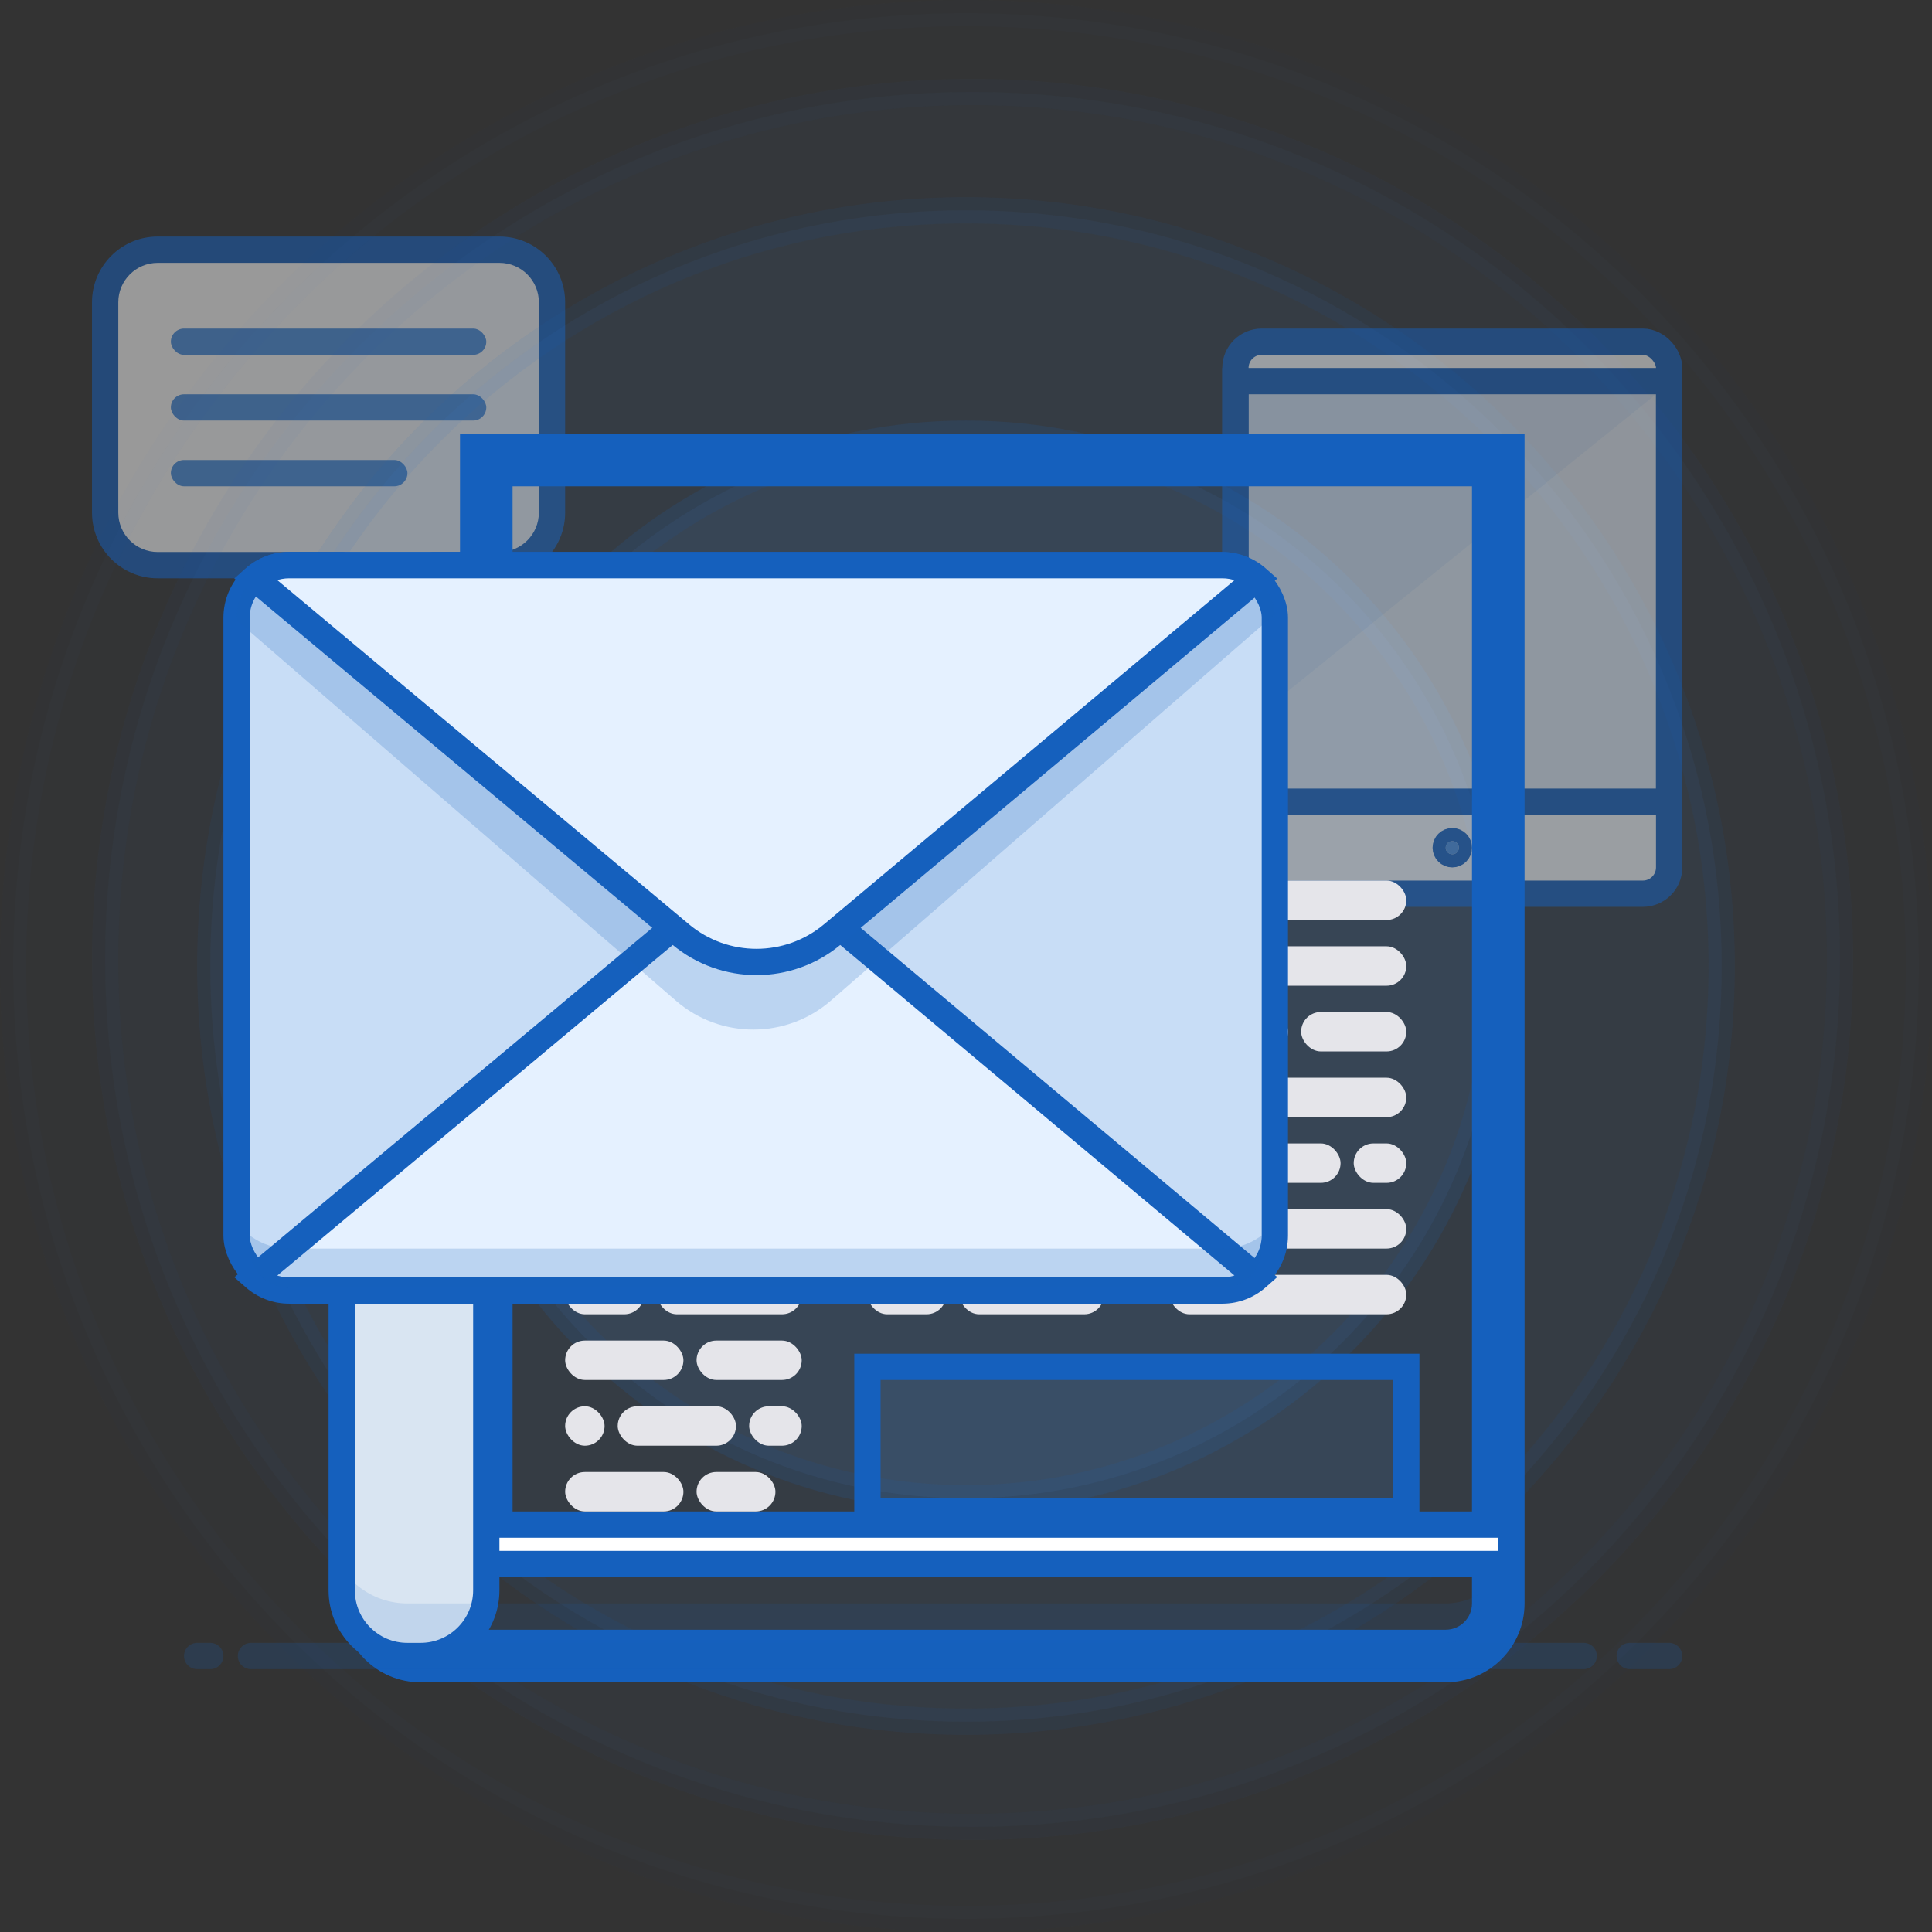 <svg width="147" height="147" viewBox="0 0 147 147" fill="none" xmlns="http://www.w3.org/2000/svg">
<rect x="0" y="0" width="147" height="147" fill="#333333" stroke="none"/>
<g opacity="0.5">
<path fill-rule="evenodd" clip-rule="evenodd" d="M12 19C9.791 19 8 20.791 8 23V39C8 41.209 9.791 43 12 43H26L33 50V43H38C40.209 43 42 41.209 42 39V23C42 20.791 40.209 19 38 19H12Z" fill="white"/>
<path d="M26 43L26.707 42.293C26.52 42.105 26.265 42 26 42V43ZM33 50L32.293 50.707C32.579 50.993 33.009 51.079 33.383 50.924C33.756 50.769 34 50.404 34 50H33ZM33 43V42C32.448 42 32 42.448 32 43H33ZM9 23C9 21.343 10.343 20 12 20V18C9.239 18 7 20.239 7 23H9ZM9 39V23H7V39H9ZM12 42C10.343 42 9 40.657 9 39H7C7 41.761 9.239 44 12 44V42ZM26 42H12V44H26V42ZM33.707 49.293L26.707 42.293L25.293 43.707L32.293 50.707L33.707 49.293ZM32 43V50H34V43H32ZM38 42H33V44H38V42ZM41 39C41 40.657 39.657 42 38 42V44C40.761 44 43 41.761 43 39H41ZM41 23V39H43V23H41ZM38 20C39.657 20 41 21.343 41 23H43C43 20.239 40.761 18 38 18V20ZM12 20H38V18H12V20Z" fill="#1560BD"/>
<rect x="13" y="25" width="24" height="2" rx="1" fill="#4A90E2"/>
<rect x="13" y="30" width="24" height="2" rx="1" fill="#4A90E2"/>
<rect x="13" y="35" width="18" height="2" rx="1" fill="#4A90E2"/>
</g>
<g opacity="0.4">
<path opacity="0.4" fill-rule="evenodd" clip-rule="evenodd" d="M73.5 114C95.868 114 114 95.868 114 73.5C114 51.133 95.868 33 73.5 33C51.133 33 33 51.133 33 73.5C33 95.868 51.133 114 73.5 114Z" fill="#4A90E2" fill-opacity="0.8" stroke="#1560BD" stroke-width="2"/>
<path opacity="0.2" fill-rule="evenodd" clip-rule="evenodd" d="M73.5 131C105.256 131 131 105.256 131 73.5C131 41.744 105.256 16 73.5 16C41.744 16 16 41.744 16 73.5C16 105.256 41.744 131 73.5 131Z" fill="#4A90E2" fill-opacity="0.8" stroke="#1560BD" stroke-width="2"/>
<path opacity="0.1" fill-rule="evenodd" clip-rule="evenodd" d="M74 139C110.451 139 140 109.451 140 73C140 36.549 110.451 7 74 7C37.549 7 8 36.549 8 73C8 109.451 37.549 139 74 139Z" fill="#4A90E2" fill-opacity="0.8" stroke="#1560BD" stroke-width="2"/>
<path opacity="0.04" fill-rule="evenodd" clip-rule="evenodd" d="M73.5 146C113.541 146 146 113.541 146 73.5C146 33.459 113.541 1 73.5 1C33.459 1 1 33.459 1 73.5C1 113.541 33.459 146 73.5 146Z" fill="#4A90E2" fill-opacity="0.8" stroke="#1560BD" stroke-width="2"/>
<path opacity="0.4" fill-rule="evenodd" clip-rule="evenodd" d="M74 92C83.941 92 92 83.941 92 74C92 64.059 83.941 56 74 56C64.059 56 56 64.059 56 74C56 83.941 64.059 92 74 92Z" fill="#4A90E2" fill-opacity="0.8" stroke="#1560BD" stroke-width="2"/>
</g>
<g opacity="0.5">
<rect x="94" y="26" width="33" height="42" rx="2" fill="white" stroke="#1560BD" stroke-width="2"/>
<rect x="94" y="29" width="33" height="32" fill="#4A90E2" fill-opacity="0.12" stroke="#1560BD" stroke-width="2"/>
<path opacity="0.1" fill-rule="evenodd" clip-rule="evenodd" d="M95 30H126L95 55V30Z" fill="#4A90E2"/>
<path d="M111 64.5C111 64.776 110.776 65 110.5 65C110.224 65 110 64.776 110 64.5C110 64.224 110.224 64 110.5 64C110.776 64 111 64.224 111 64.5Z" fill="#4A90E2" stroke="#1560BD" stroke-width="2"/>
</g>
<path fill-rule="evenodd" clip-rule="evenodd" d="M37 34H36V35V116H28H27V117V122C27 124.761 29.239 127 32 127H110C112.761 127 115 124.761 115 122V119V118V117V116V35V34H114H37ZM113 116V36H38V116H113ZM36 118V119H37H113V122C113 123.657 111.657 125 110 125H32C30.343 125 29 123.657 29 122V118H36Z" fill="white"/>
<path d="M36 34V33H35V34H36ZM36 116V117H37V116H36ZM27 116V115H26V116H27ZM115 34H116V33H115V34ZM113 116V117H114V116H113ZM113 36H114V35H113V36ZM38 36V35H37V36H38ZM38 116H37V117H38V116ZM36 119H35V120H36V119ZM36 118H37V117H36V118ZM113 119H114V118H113V119ZM29 118V117H28V118H29ZM36 35H37V33H36V35ZM37 35V34H35V35H37ZM37 116V35H35V116H37ZM36 115H28V117H36V115ZM28 115H27V117H28V115ZM26 116V117H28V116H26ZM26 117V122H28V117H26ZM26 122C26 125.314 28.686 128 32 128V126C29.791 126 28 124.209 28 122H26ZM32 128H110V126H32V128ZM110 128C113.314 128 116 125.314 116 122H114C114 124.209 112.209 126 110 126V128ZM116 122V119H114V122H116ZM116 119V118H114V119H116ZM116 118V117H114V118H116ZM116 117V116H114V117H116ZM114 35V116H116V35H114ZM114 34V35H116V34H114ZM114 35H115V33H114V35ZM37 35H114V33H37V35ZM114 116V36H112V116H114ZM113 35H38V37H113V35ZM37 36V116H39V36H37ZM113 115H38V117H113V115ZM37 119V118H35V119H37ZM37 118H36V120H37V118ZM113 118H37V120H113V118ZM112 119V122H114V119H112ZM112 122C112 123.105 111.105 124 110 124V126C112.209 126 114 124.209 114 122H112ZM110 124H32V126H110V124ZM32 124C30.895 124 30 123.105 30 122H28C28 124.209 29.791 126 32 126V124ZM30 122V118H28V122H30ZM29 119H36V117H29V119Z" fill="#1560BD"/>
<path d="M26 73H37V121C37 123.761 34.761 126 32 126H31C28.239 126 26 123.761 26 121V73Z" fill="#D9E5F2" stroke="#1560BD" stroke-width="2"/>
<path opacity="0.12" d="M27 120.472L27.046 120.513C28.04 121.385 29.325 121.934 30.741 121.994L30.979 122L110 122L110.224 121.995L110.451 121.979C111.352 121.894 112.182 121.576 112.879 121.085L113 120.996V122C113 123.601 111.742 124.918 110.151 124.996L109.975 125L31 125C28.791 125 27 123.209 27 121V120.472Z" fill="#1560BD"/>
<rect x="43" y="92" width="9" height="3" rx="1.5" fill="#E5E5EA"/>
<rect x="53" y="92" width="8" height="3" rx="1.5" fill="#E5E5EA"/>
<rect x="43" y="112" width="9" height="3" rx="1.5" fill="#E5E5EA"/>
<rect x="53" y="112" width="6" height="3" rx="1.5" fill="#E5E5EA"/>
<rect x="43" y="97" width="6" height="3" rx="1.5" fill="#E5E5EA"/>
<rect x="50" y="97" width="11" height="3" rx="1.5" fill="#E5E5EA"/>
<rect x="66" y="92" width="18" height="3" rx="1.5" fill="#E5E5EA"/>
<rect x="89" y="67" width="18" height="3" rx="1.5" fill="#E5E5EA"/>
<rect x="66" y="97" width="6" height="3" rx="1.5" fill="#E5E5EA"/>
<rect x="73" y="97" width="11" height="3" rx="1.5" fill="#E5E5EA"/>
<rect x="89" y="97" width="18" height="3" rx="1.5" fill="#E5E5EA"/>
<rect x="89" y="92" width="6" height="3" rx="1.5" fill="#E5E5EA"/>
<rect x="96" y="92" width="11" height="3" rx="1.5" fill="#E5E5EA"/>
<rect x="43" y="102" width="9" height="3" rx="1.5" fill="#E5E5EA"/>
<rect x="47" y="107" width="9" height="3" rx="1.5" fill="#E5E5EA"/>
<rect x="57" y="107" width="4" height="3" rx="1.5" fill="#E5E5EA"/>
<rect x="53" y="102" width="8" height="3" rx="1.5" fill="#E5E5EA"/>
<rect x="89" y="72" width="6" height="3" rx="1.5" fill="#E5E5EA"/>
<rect x="96" y="72" width="11" height="3" rx="1.5" fill="#E5E5EA"/>
<rect x="89" y="77" width="9" height="3" rx="1.5" fill="#E5E5EA"/>
<rect x="99" y="77" width="8" height="3" rx="1.5" fill="#E5E5EA"/>
<rect x="43" y="107" width="3" height="3" rx="1.5" fill="#E5E5EA"/>
<rect x="89" y="82" width="5" height="3" rx="1.5" fill="#E5E5EA"/>
<rect x="93" y="87" width="9" height="3" rx="1.5" fill="#E5E5EA"/>
<rect x="103" y="87" width="4" height="3" rx="1.5" fill="#E5E5EA"/>
<rect x="95" y="82" width="12" height="3" rx="1.5" fill="#E5E5EA"/>
<rect x="89" y="87" width="3" height="3" rx="1.5" fill="#E5E5EA"/>
<rect x="43" y="67" width="41" height="21" fill="#4A90E2" fill-opacity="0.12" stroke="#1560BD" stroke-width="2"/>
<rect x="66" y="104" width="41" height="11" fill="#4A90E2" fill-opacity="0.12" stroke="#1560BD" stroke-width="2"/>
<rect x="52" y="43" width="24" height="3" rx="1.5" fill="#1560BD"/>
<rect x="42" y="43" width="7" height="3" rx="1.5" fill="#1560BD"/>
<path opacity="0.1" fill-rule="evenodd" clip-rule="evenodd" d="M44 68H83L44 85V68Z" fill="#4A90E2"/>
<path opacity="0.2" d="M19.094 126H120.5" stroke="#1560BD" stroke-width="2" stroke-linecap="round"/>
<path opacity="0.2" d="M15 126H16" stroke="#1560BD" stroke-width="2" stroke-linecap="round"/>
<path opacity="0.2" d="M124 126H127" stroke="#1560BD" stroke-width="2" stroke-linecap="round"/>
<rect x="18" y="43" width="79" height="55" rx="4" fill="#C8DDF6" stroke="#1560BD" stroke-width="2"/>
<path fill-rule="evenodd" clip-rule="evenodd" d="M95.652 97.19L63.341 70.103C60 67.302 55.132 67.299 51.787 70.095L19.364 97.201C20.068 97.819 20.991 98.194 22.002 98.194H93.002C94.018 98.194 94.946 97.815 95.652 97.19Z" fill="#E5F1FF"/>
<path d="M95.652 97.19L96.294 96.424L97.184 97.169L96.315 97.939L95.652 97.19ZM63.341 70.103L63.984 69.337H63.984L63.341 70.103ZM51.787 70.095L52.428 70.862L51.787 70.095ZM19.364 97.201L18.704 97.952L17.827 97.182L18.722 96.433L19.364 97.201ZM95.01 97.956L62.699 70.869L63.984 69.337L96.294 96.424L95.01 97.956ZM62.699 70.869C59.729 68.379 55.402 68.377 52.428 70.862L51.146 69.328C54.862 66.221 60.272 66.224 63.984 69.337L62.699 70.869ZM52.428 70.862L20.005 97.968L18.722 96.433L51.146 69.328L52.428 70.862ZM20.023 96.449C20.552 96.913 21.243 97.194 22.002 97.194V99.194C20.739 99.194 19.584 98.725 18.704 97.952L20.023 96.449ZM22.002 97.194H93.002V99.194H22.002V97.194ZM93.002 97.194C93.765 97.194 94.459 96.91 94.989 96.441L96.315 97.939C95.433 98.719 94.272 99.194 93.002 99.194V97.194Z" fill="#1560BD"/>
<path opacity="0.2" d="M93 98.001L93.176 97.996C94.751 97.905 96 96.599 96 95.001V94L95.834 94.121C95.094 94.632 94.208 94.948 93.249 94.995L93.025 95.001L22 95.001L21.779 94.996C20.845 94.956 19.976 94.658 19.242 94.172L19 94V95.001C19 96.658 20.343 98.001 22 98.001H93Z" fill="#1560BD"/>
<path opacity="0.2" fill-rule="evenodd" clip-rule="evenodd" d="M96.992 46.743L63.227 76.126C59.846 79.068 54.815 79.074 51.426 76.139L18 47.183V47C18 44.791 19.791 43 22 43H93C95.123 43 96.859 44.654 96.992 46.743Z" fill="#1560BD"/>
<path fill-rule="evenodd" clip-rule="evenodd" d="M95.652 44.004L63.341 71.091C60 73.892 55.132 73.895 51.787 71.099L19.364 43.993C20.068 43.375 20.991 43 22.002 43H93.002C94.018 43 94.946 43.379 95.652 44.004Z" fill="#E5F1FF"/>
<path d="M95.652 44.004L96.294 44.77L97.184 44.024L96.315 43.255L95.652 44.004ZM63.341 71.091L63.984 71.857H63.984L63.341 71.091ZM51.787 71.099L52.428 70.332L51.787 71.099ZM19.364 43.993L18.704 43.242L17.827 44.012L18.722 44.761L19.364 43.993ZM95.01 43.237L62.699 70.325L63.984 71.857L96.294 44.77L95.01 43.237ZM62.699 70.325C59.729 72.814 55.402 72.817 52.428 70.332L51.146 71.866C54.862 74.973 60.272 74.969 63.984 71.857L62.699 70.325ZM52.428 70.332L20.005 43.226L18.722 44.761L51.146 71.866L52.428 70.332ZM20.023 44.745C20.552 44.28 21.243 44 22.002 44V42C20.739 42 19.584 42.469 18.704 43.242L20.023 44.745ZM22.002 44H93.002V42H22.002V44ZM93.002 44C93.765 44 94.459 44.284 94.989 44.753L96.315 43.255C95.433 42.475 94.272 42 93.002 42V44Z" fill="#1560BD"/>
</svg>
